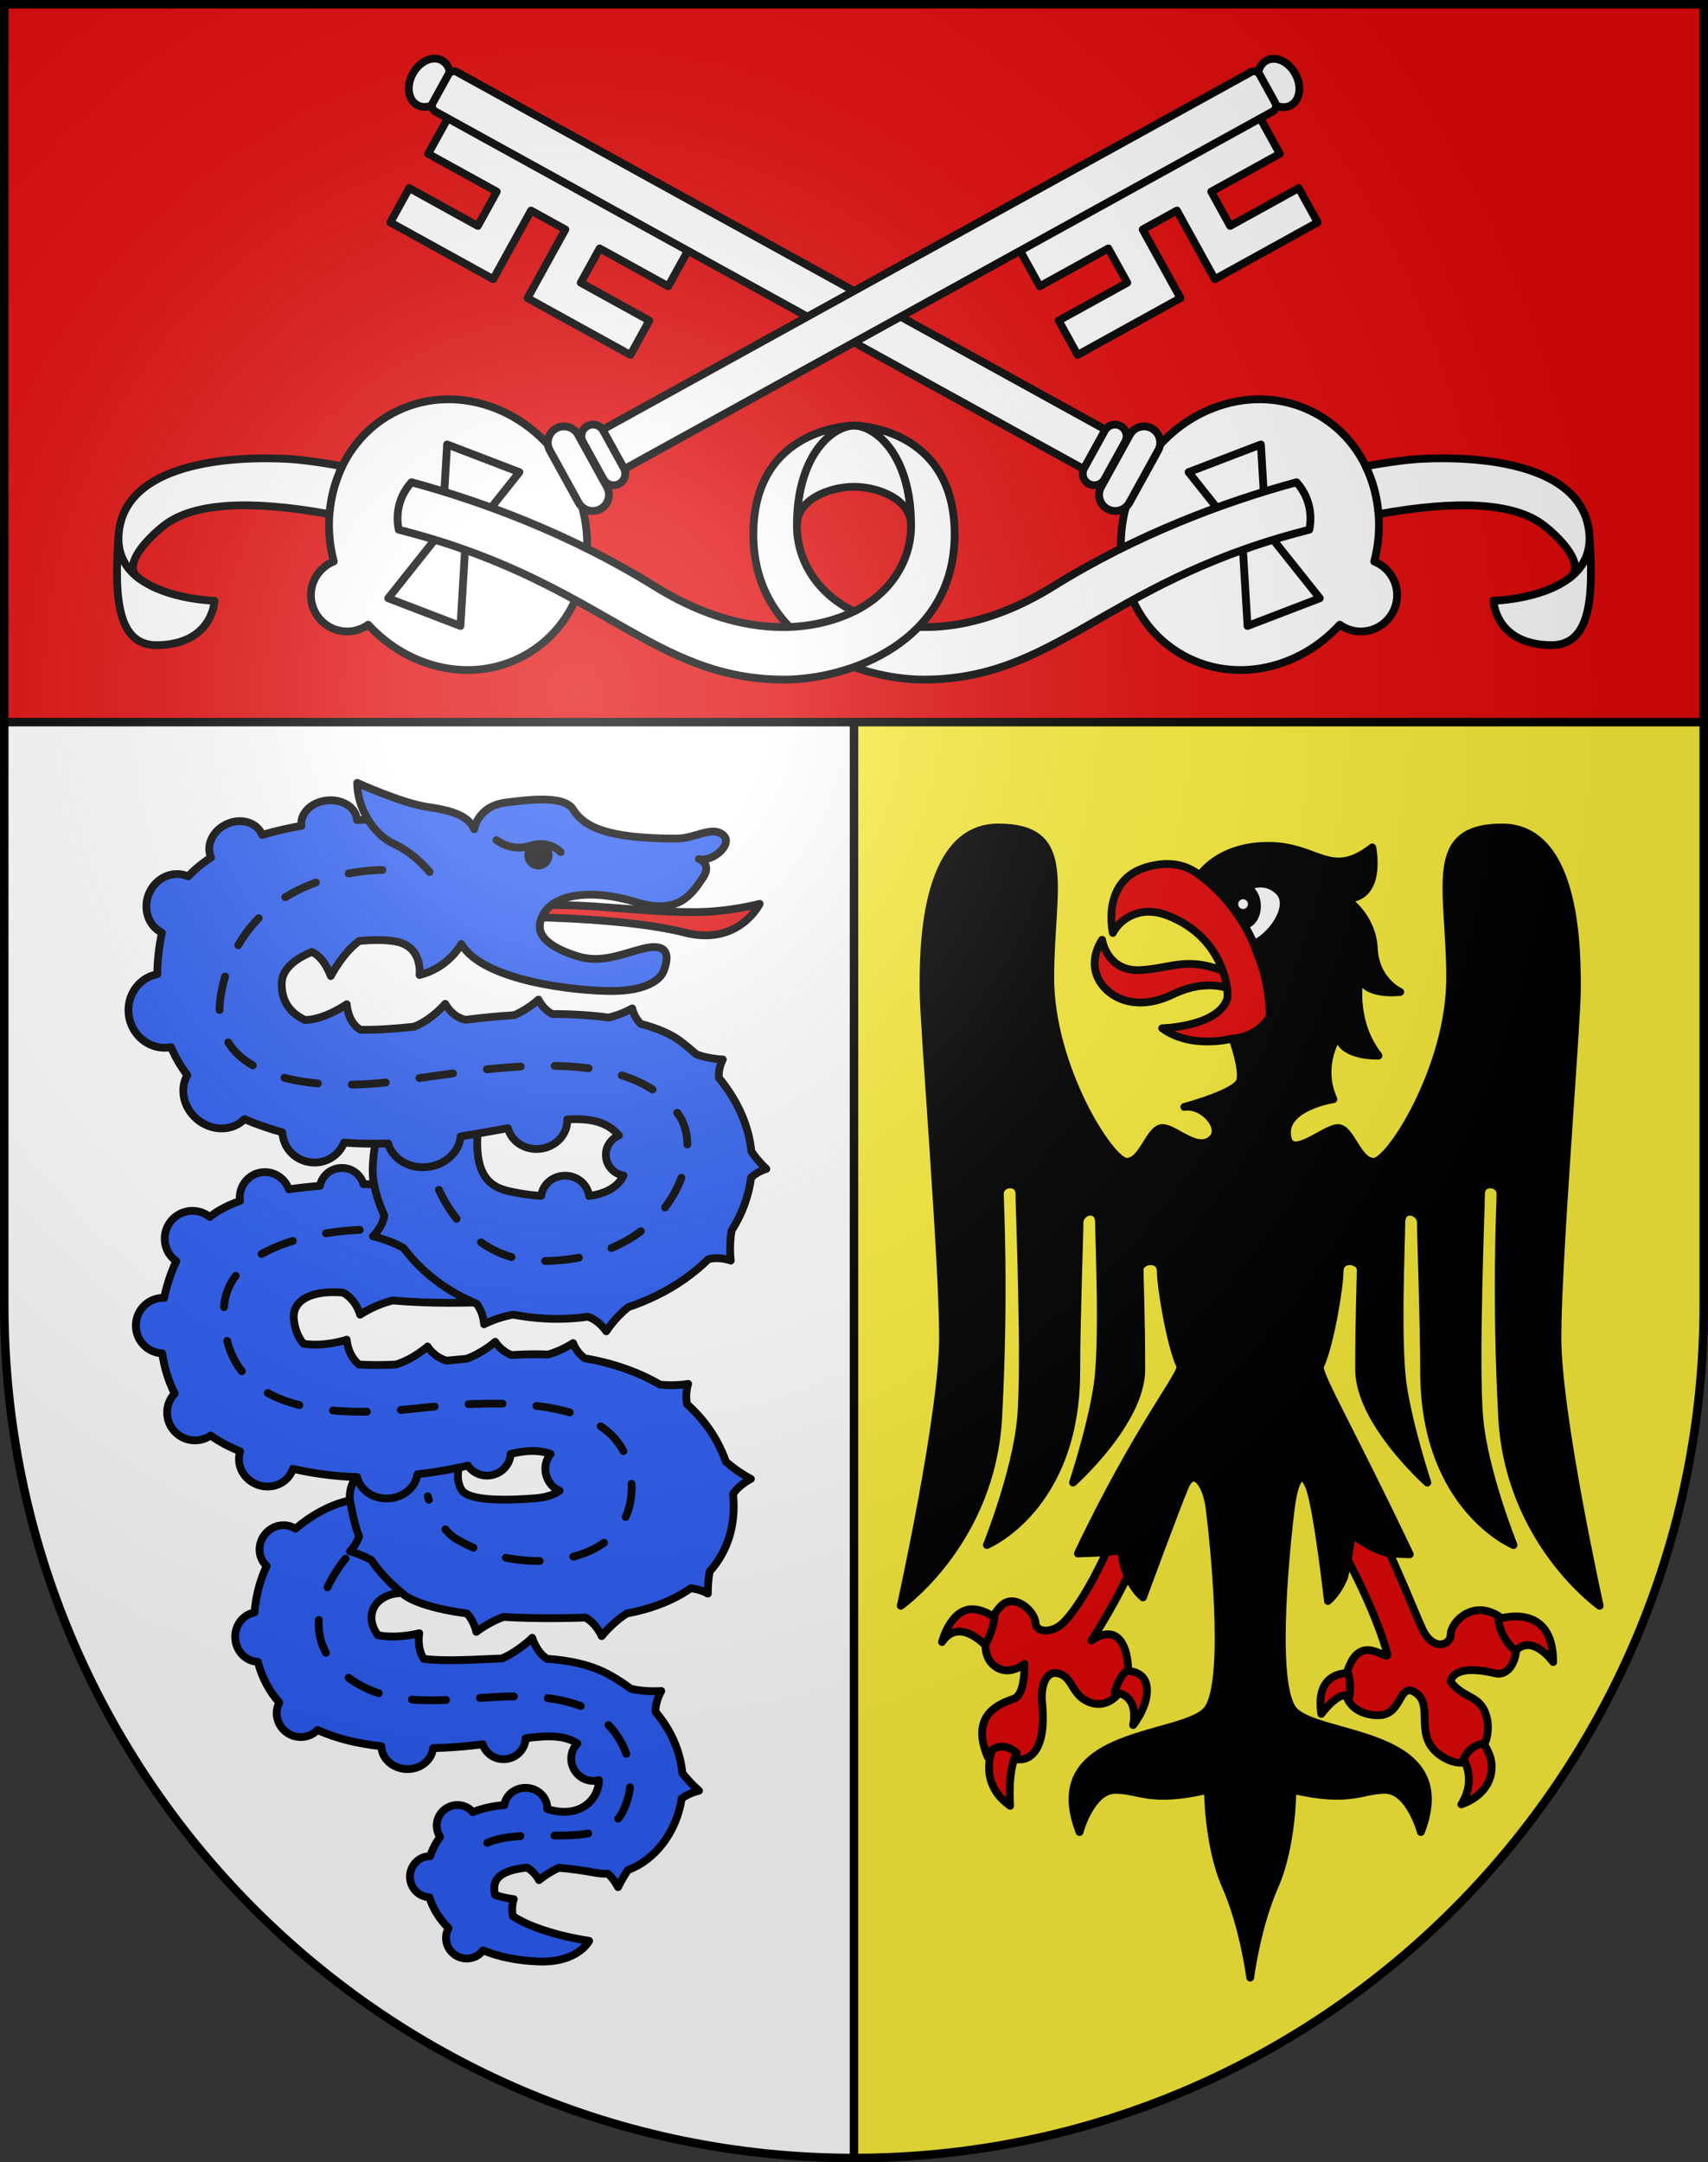 <?xml version="1.0" encoding="UTF-8"?>
<svg version="1.0" viewBox="0 0 603 763" xmlns="http://www.w3.org/2000/svg" xmlns:cc="http://web.resource.org/cc/" xmlns:dc="http://purl.org/dc/elements/1.1/" xmlns:rdf="http://www.w3.org/1999/02/22-rdf-syntax-ns#" xmlns:xlink="http://www.w3.org/1999/xlink">
<rect x="0" y="0" width="603" height="763" fill="#333333" stroke="none"/>
<defs>
<radialGradient id="a" cx="858.04" cy="579.93" r="300" gradientTransform="matrix(1.215 1.5316e-24 1.4647e-23 1.267 -839.19 -490.49)" gradientUnits="userSpaceOnUse">
<stop stop-color="#fff" stop-opacity=".314" offset="0"/>
<stop stop-color="#fff" stop-opacity=".251" offset=".19"/>
<stop stop-color="#6b6b6b" stop-opacity=".125" offset=".6"/>
<stop stop-opacity=".125" offset="1"/>
</radialGradient>
</defs>
<desc>Coat of Arms of Canton of Freiburg (Fribourg)</desc>
<g>
<path d="m1.5 1.5v458.87c0 166.31 134.31 301.13 300 301.13 165.69 0 300-134.82 300-301.13v-458.87h-600z" fill="#e20909"/>
<path d="m1.5 254.83v205.54c0 166.31 134.31 301.13 300 301.13v-506.67h-300z" fill="#fff"/>
<path d="m301.5 254.83v506.67c165.69 0 300-134.82 300-301.13v-205.54h-300z" fill="#fcef3c"/>
<g transform="translate(0,-2)" fill="#fff" stroke="#000" stroke-linecap="round" stroke-linejoin="round" stroke-width="2.75">
<ellipse transform="matrix(-.483 .876 -.876 -.483 250.21 -86.064)" cx="150.22" cy="29.671" rx="8.999" ry="6.74"/>
<polygon transform="translate(1.5,1.5)" points="185.99 74.8 172.63 99.014 136.31 78.976 142.99 66.87 167.21 80.227 173.88 68.121 149.67 54.763 161.39 33.527 203.76 56.903 246.14 80.28 234.42 101.52 210.21 88.158 203.52 100.27 227.74 113.62 221.06 125.73 184.74 105.69 198.1 81.479 192.04 78.14"/>
<path d="m384.08 168.34c1.083 0.598 2.444 0.204 3.042-0.879l5.504-9.985c0.597-1.083 0.203-2.444-0.88-3.042l-230.41-127.02c-1.083-0.596-2.443-0.203-3.041 0.88l-5.503 9.985c-0.599 1.083-0.204 2.444 0.879 3.042l230.4 127.02z"/>
<path d="m402.13 169.31c12.872-23.596 40.837-33.16 62.46-21.364 18.087 9.866 25.999 31.552 20.574 52.19 4.729 1.883 8.077 6.492 8.077 11.893 0 7.071-5.732 12.804-12.805 12.804-2.776 0-5.339-0.894-7.438-2.396-14.416 15.735-36.935 20.822-55.022 10.955-21.623-11.797-28.718-40.489-15.846-64.082z"/>
<polygon transform="translate(1.5,1.5)" points="445.46 187.76 443.65 157.34 430.88 162.23 418.12 167.12 437.11 190.97 438.93 221.39 451.69 216.5 464.45 211.61"/>
<path d="m395.62 152.33c-1.98-1.092-4.471-0.372-5.563 1.608l-7.293 13.227c-1.091 1.98-0.37 4.471 1.61 5.563s4.472 0.371 5.563-1.609l7.292-13.227c1.091-1.979 0.371-4.47-1.609-5.562z"/>
<path d="m406.65 153.17c-2.761-1.521-6.232-0.518-7.753 2.242l-10.164 18.439c-1.522 2.76-0.519 6.23 2.242 7.752s6.232 0.518 7.754-2.242l10.164-18.438c1.521-2.759 0.517-6.231-2.243-7.753z"/>
<ellipse transform="matrix(.483 .876 -.876 .483 260.15 -377.06)" cx="449.78" cy="29.671" rx="8.999" ry="6.74"/>
<polygon transform="translate(1.5,1.5)" points="414.01 74.8 427.37 99.014 463.69 78.976 457.01 66.87 432.79 80.227 426.12 68.121 450.33 54.763 438.61 33.527 396.24 56.903 353.86 80.28 365.58 101.52 389.79 88.158 396.48 100.27 372.26 113.62 378.94 125.73 415.26 105.69 401.9 81.479 407.96 78.14"/>
<path d="m218.92 168.34c-1.084 0.598-2.445 0.204-3.042-0.879l-5.504-9.985c-0.597-1.083-0.204-2.444 0.88-3.042l230.41-127.02c1.083-0.596 2.443-0.203 3.041 0.88l5.503 9.985c0.599 1.083 0.204 2.444-0.879 3.042l-230.4 127.02z"/>
<path d="m200.87 169.31c-12.872-23.596-40.837-33.16-62.461-21.364-18.086 9.866-25.998 31.552-20.574 52.19-4.729 1.883-8.076 6.492-8.076 11.893 0 7.071 5.732 12.804 12.805 12.804 2.776 0 5.339-0.894 7.438-2.396 14.416 15.735 36.934 20.822 55.022 10.955 21.623-11.797 28.718-40.489 15.846-64.082z"/>
<polygon transform="translate(1.5,1.5)" points="154.54 187.76 156.35 157.34 169.12 162.23 181.88 167.12 162.89 190.97 161.07 221.39 148.31 216.5 135.55 211.61"/>
<path d="m207.38 152.33c1.98-1.092 4.471-0.372 5.563 1.608l7.293 13.227c1.09 1.98 0.369 4.471-1.61 5.563-1.98 1.092-4.472 0.371-5.563-1.609l-7.291-13.227c-1.093-1.979-0.373-4.47 1.608-5.562z"/>
<path d="m196.35 153.17c2.762-1.521 6.232-0.518 7.754 2.242l10.164 18.439c1.522 2.76 0.518 6.23-2.242 7.752-2.761 1.522-6.232 0.518-7.754-2.242l-10.164-18.438c-1.522-2.759-0.518-6.231 2.242-7.753z"/>
<path d="m321.65 187.43c0-25.278-12.888-35.269-20.154-35.269s-20.154 9.99-20.154 35.269c0-9.468 11.99-13.651 20.154-13.651s20.154 4.183 20.154 13.651z"/>
<path d="m41.919 190.13c-0.696 7.404 2.551 12.514 7.276 16.039 9.972 7.438 26.529 7.82 26.529 7.82s-0.451 15.297-20.058 15.676c-13.885 0.268-15.584-15.591-13.747-39.535z"/>
<path d="m561.08 190.13c0.695 7.404-2.551 12.514-7.276 16.039-9.972 7.438-26.529 7.82-26.529 7.82s0.45 15.297 20.058 15.676c13.884 0.268 15.583-15.591 13.747-39.535z"/>
<path d="m301.5 152.16c-7.267 0-20.154 9.99-20.154 35.269 0 12.528 7.332 24.097 20.139 30.322 16.1 7.827 41.126 9.354 70.453-8.898 29.35-18.267 60.637-29.849 85.784-36.682 5.95 6.636 5.09 14.067 4.517 16.741-1.617 0.42-3.246 0.85-4.9 1.299-67.274 18.288-85.236 51.599-131.28 51.599-22.533 0-60.089-13.063-60.089-51.272s35.533-38.378 35.533-38.378z"/>
<path d="m553.8 206.17c0.294-0.191 0.545-0.398 0.777-0.609-0.255 0.207-0.513 0.412-0.777 0.609zm-71.618-39.636c2.528 5.207 4.054 10.95 4.509 16.902 27.798-5.063 47.764-4.079 58.164 3.833 5.17 3.934 14.941 13.539 9.723 18.291 4.298-3.498 7.155-8.439 6.499-15.43-2.338-24.865-39.228-27.195-59.092-26.227-4.452 0.218-11.282 1.047-19.803 2.631z"/>
<path d="m301.5 152.16c7.267 0 20.154 9.99 20.154 35.269 0 12.528-7.332 24.097-20.139 30.322-16.1 7.827-41.126 9.354-70.453-8.898-29.35-18.267-60.637-29.849-85.784-36.682-5.95 6.636-5.091 14.067-4.517 16.741 1.617 0.42 3.246 0.85 4.9 1.299 67.274 18.288 85.236 51.599 131.28 51.599 22.533 0 60.089-13.063 60.089-51.272s-35.533-38.378-35.533-38.378z"/>
<path d="m48.418 205.56c0.232 0.211 0.483 0.418 0.777 0.609-0.264-0.197-0.523-0.402-0.777-0.609zm52.592-41.657c-19.863-0.969-56.754 1.361-59.091 26.227-0.657 6.99 2.201 11.932 6.499 15.43-5.219-4.752 4.553-14.357 9.723-18.291 10.4-7.912 30.365-8.896 58.164-3.833 0.455-5.952 1.98-11.695 4.509-16.902-8.522-1.585-15.352-2.414-19.804-2.631z"/>
</g>
<path d="m393.92 539.48c0 1.55-10.482 25.931-19.19 33.732-2.967 2.658-8.877 3.379-9.165-0.657s-7.495-10.666-12.252-5.766-7.929 15.855-2.739 20.612 11.1-0.288 11.1-0.288 0.422 10.67-3.604 12.252c-4.036 1.586-15.999 4.902-9.369 20.613 0 0 5.313 1.036 11.387 0.864 0 0 10.009 1.034 7.784-20.468-0.433-4.181 0.864-11.389 6.054-9.803s4.325 8.217 11.532 10.379 12.972-6.054 12.828-12.252-2.883-16.576-12.973-9.802c0 0 10.09-15.279 16-29.982s-7.393-9.434-7.393-9.434z" fill="#e20909" stroke="#000" stroke-linecap="round" stroke-linejoin="round" stroke-width="2.75"/>
<path d="m468.82 537.73s14.996 24.929 20.834 45.364c1.344 4.704-8.065-7.058-13.105 4.368s1.344 17.811 10.081 17.811 7.057-12.435 13.441-7.729-1.68 15.794 9.409 22.515 17.473-5.376 15.457-13.777-7.729-6.385-12.77-12.77c0 0-0.02-6.791 15.794-3.024 7.057 1.681 11.426-13.105 1.681-19.826s-17.475 2.017-17.475 6.049-6.383 6.05-10.08-2.016-13.441-33.603-19.826-41.332-13.441 4.367-13.441 4.367z" fill="#e20909" stroke="#000" stroke-linecap="round" stroke-linejoin="round" stroke-width="2.75"/>
<path d="m435.31 349.57s-8.105-5.001-21.386 1.381c-13.28 6.381-23.284 0.861-26.389-6.037s1.553-13.28 1.553-13.28 1.725 11.384 13.625 10.693 17.075-5.691 33.632 2.242l-1.035 5.001z" fill="#e20909" stroke="#000" stroke-linecap="round" stroke-linejoin="round" stroke-width="2.75"/>
<path d="m392.89 329.22s-4.393-18.63 12.072-23.283c7.934-2.242 13.979-0.797 18.632 2.965s11.724 4.451 11.724 4.451l17.419 47.084-8.106 7.416-9.519-1.367s-14.455 3.955-24.803-3.634c0 0 19.655-0.505 22.938-10.349 0.69-2.069-0.658-21.695-21.214-29.492-10.003-3.794-16.901 1.724-19.143 6.209z" fill="#e20909" stroke="#000" stroke-linecap="round" stroke-linejoin="round" stroke-width="2.75"/>
<path d="m491.75 548.25 5.967 0.231c-21.238-44.678-32.82-64.029-31.677-66.42 3.452-7.163 6.899-27.998 6.899-33.368 0-5.364 7.458-4.166 7.458-0.595 0 3.567-0.577 16.677-0.577 35.143 0 18.467 24.103 39.937 24.103 39.937s-6.315-19.072-8.607-33.973c-2.292-14.889-0.583-51.833-0.583-57.786 0-5.964 6.898-4.172 6.898 0 0 4.179 1.138 35.159 1.138 52.428 0 48.256 31.573 61.357 31.573 61.357s-10.346-25.599-12.066-44.677c-1.72-19.061 0.589-74.467 0.589-79.237 0-4.765 6.87-4.171 6.87 0 0 4.165-1.72 34.56 0.577 78.632 2.31 44.095 34.447 66.728 34.447 66.728s-14.923-67.316-14.923-94.725c0-27.397 6.882-110.81 6.882-122.73 0-11.907 0.565-57.195-26.406-57.195-26.961 0-18.347 21.448-18.347 53.042 0 31.568-21.245 64.931-26.978 64.931-5.744 0-8.03-11.917-12.62-11.917-4.584 0-16.133 10.903-17.787 3.579-2.466-10.917 16.177-13.763 16.177-13.763-5.484-12.065 1.646-22.484 1.646-22.484 1.098 7.678 14.259 7.129 14.259 7.129-9.872-12.613-6.581-27.97-6.581-27.97 1.646 7.13 14.259 5.484 14.259 5.484s-8.774-3.839-9.323-15.356c-0.549-11.516-9.871-17.549-9.871-17.549 13.163 0 9.323-18.099 9.323-18.099-14.807 11.517-19.195-0.548-36.745-0.548s-24.131 10.42-24.131 10.42c25.775 19.194 24.68 49.906 24.68 49.906-4.936 7.678-13.162 7.678-13.162 7.678s3.839 10.42 2.742 14.809c-1.097 4.388-19.744 9.322-19.744 9.322 6.581-1.098 13.711 7.13 10.072 11.021-5.136 5.491-13.209-3.579-17.798-3.579-4.584 0-6.87 11.917-12.614 11.917-5.749 0-26.978-33.362-26.978-64.931 0-31.594 8.602-53.042-18.358-53.042-26.972 0-26.389 45.288-26.389 57.195 0 11.922 6.888 95.33 6.888 122.73 0 27.408-14.929 94.725-14.929 94.725s32.138-22.633 34.43-66.728c2.297-44.072 0.577-74.467 0.577-78.632 0-4.171 6.882-4.765 6.882 0 0 4.771 2.291 60.177 0.565 79.237-1.715 19.078-12.049 44.677-12.049 44.677s31.563-13.102 31.563-61.357c0-17.269 1.148-48.249 1.148-52.428 0-4.172 6.881-5.964 6.881 0 0 5.953 1.727 42.897-0.57 57.786-2.287 14.9-8.608 33.973-8.608 33.973s24.102-21.47 24.102-39.937c0-18.466-0.576-31.575-0.576-35.143 0-3.571 7.465-4.77 7.465 0.595 0 5.37 3.447 26.205 6.887 33.368 1.148 2.391-14.912 21.45-36.151 66.128l5.968-0.231s6.581-0.247 9.203-1.081c0 0 0.642 5.576 2.108 8.51 1.24 2.92 3.058 6.06 5.687 8.297 0 0 12.048-32.763 14.912-39.325 2.858-6.558 7.459-1.181 8.596 7.744 1.16 8.925 6.895 60.177-0.565 70.898-7.464 10.724-59.682 6.546-45.336 43.485 0 0 4.023-14.889 12.626-14.889 8.602 0 12.054 4.759 32.71 0 0 0 0 19.66 6.305 33.961 6.321 14.294 8.613 32.293 8.613 32.293s2.286-17.999 8.613-32.293c6.292-14.301 6.292-33.961 6.292-33.961 20.68 4.759 24.12 0 32.722 0 8.608 0 12.632 14.889 12.632 14.889 14.341-36.939-37.871-32.762-45.354-43.485-7.453-10.722-1.697-61.974-0.554-70.898 1.138-8.925 3.517-14.373 6.374-7.815 2.875 6.563 6.721 40.66 6.721 40.66 2.612-2.226 4.43-5.359 5.67-8.278 1.051-3.482 2.73-15.244 2.73-15.244s8.561 6.593 14.528 6.824z" stroke="#000" stroke-linecap="round" stroke-linejoin="round" stroke-width="2.75"/>
<path d="m451.18 314.21c-7.947-6.953-16.901 3.276-16.901 3.276l-0.8 0.706c4.027 4.77 6.963 9.783 9.099 14.604l1.014-0.132c6.207-3.276 13.107-13.626 7.588-18.454z" fill="#fff" stroke="#000" stroke-linecap="round" stroke-linejoin="round" stroke-width="2.75"/>
<path d="m441.59 312.44c-4.188 1.491-7.308 5.052-7.308 5.052l-0.746 0.658c-5e-3 0.033-7e-3 0.067-0.011 0.101 2.575 3.057 4.699 6.214 6.456 9.355 2.908-0.467 5.166-3.811 5.166-7.872 1e-3 -3.273-1.465-6.082-3.557-7.294zm-2.72 8.329c-0.952 0-1.725-0.771-1.725-1.725 0-0.952 0.772-1.725 1.725-1.725s1.725 0.772 1.725 1.725-0.773 1.725-1.725 1.725z"/>
<path d="m347.74 580.48s-9.154-9.938-15.17-1.046c0 0 3.179-12.652 11.77-11.508 3.923 0.522 6.8 2.877 6.8 2.877s-0.785 5.493-3.4 9.677z" fill="#e20909" stroke="#000" stroke-linecap="round" stroke-linejoin="round" stroke-width="2.75"/>
<path d="m350.36 617.36s-5.23 11.769 6.277 19.877c0 0-1.047-12.815 2.354-18.569 0 0-3.923-4.185-8.631-1.308z" fill="#e20909" stroke="#000" stroke-linecap="round" stroke-linejoin="round" stroke-width="2.75"/>
<path d="m393.51 597.22s8.631 0 6.538 11.508c0 0 6.039-7.465 4.708-14.123-1.046-5.23-7.062-4.97-7.062-4.97s-2.615 1.831-4.184 7.585z" fill="#e20909" stroke="#000" stroke-linecap="round" stroke-linejoin="round" stroke-width="2.75"/>
<path d="m528.99 571.33s19.354-6.539 19.354 15.169c0 0-7.322-10.2-13.338-3.923 0 0-5.492-4.446-6.016-11.246z" fill="#e20909" stroke="#000" stroke-linecap="round" stroke-linejoin="round" stroke-width="2.75"/>
<path d="m516.7 620.76s4.708 7.323-0.784 15.954c0 0 10.723-3.126 10.723-13.339 0-4.185-2.877-8.107-2.877-8.107s-4.708 0.26-7.062 5.492z" fill="#e20909" stroke="#000" stroke-linecap="round" stroke-linejoin="round" stroke-width="2.75"/>
<path d="m475.9 590.42s-11.77-0.785-9.416 14.385c0 0 6.538-8.892 9.938-6.015 0 0 0.785-4.971-0.522-8.37z" fill="#e20909" stroke="#000" stroke-linecap="round" stroke-linejoin="round" stroke-width="2.75"/>
<g stroke="#000" stroke-linecap="round" stroke-linejoin="round" stroke-width="2.75">
<path d="m188.29 323.67s34.216 0.449 53.35 5.402c19.134 4.951 26.563-10.13 26.563-10.13s-10.797 2.927-23.186 2.927c-19.81 0-38.268-3.377-56.502-2.252l-0.225 4.053z" fill="#e20909"/>
<path d="m265.15 415.59c2.273-2.265 5.415-3.116 5.415-3.116s-2.871-2.553-5.297-6.17c-0.867-8.594-4.485-17.423-11.465-25.964-0.345-3.431 1.384-6.481 1.384-6.481s-4.686-0.105-9.335-1.793c-1.763-1.581-3.65-3.145-5.677-4.688-2.869-2.187-7.486-4.37-14.003-6.099-2.378-2.42-2.972-5.446-2.972-5.446s-3.651 2.15-8.343 3.243c-5.713-0.776-12.326-1.24-19.897-1.254-3.386-1.783-4.848-5.094-4.848-5.094s-3.648 3.41-8.573 5.507c-5.335 0.327-11.053 0.861-17.147 1.624-4.842-0.963-7.203-5.631-7.203-5.631s-4.801 5.711-11.039 8.076c-7.375 0.818-13.627 1.148-18.916 1.078-4.496-2.59-4.828-9.016-4.828-9.016s-7.559 5.406-14.728 5.58c-6.464-3.086-8.232-7.866-8.232-12.734 0-5.064 4.488-8.764 10.597-11.278 4.487 1.765 6.732 8.493 6.732 8.493s4.269-8.252 10.029-12.375c5.512-0.541 10.557-0.405 13.639 0.327 8.948 2.126 7.657 11.667 7.657 11.667 10.392-2.553 14.767-10.938 14.767-10.938 7.656 13.126 40.471 16.59 53.049 16.59s17.318-4.193 18.412-7.109c2.662-7.1 0-9.662-7.291-7.84-7.292 1.823-14.768 5.287-22.971 2.734-8.203-2.552-14.766-6.38-13.308-12.213 2.601-10.404 18.595-11.668 33.726-6.928s19.871-3.1 23.517-8.386-1.286-6.831-1.286-6.831c4.588 1.311 12.452-5.242 8.52-8.52-3.932-3.277-9.83 1.311-16.385 1.311-25.303 0-32.777-4.372-36.605-10.389-3.287-5.163-16.954-3.099-23.334-2.369-10.419 1.191-11.498 9.48-11.498 9.48-1.967-4.588-7.209-6.553-16.385-7.864s-24.905-8.521-24.905-8.521c0 4.588 1.475 9.176 3.851 13.026 0 0-1.451-0.013-3.932 0.083-5e-3 -0.07-1e-3 -0.141-8e-3 -0.211-0.439-4.256-5.189-7.251-10.611-6.691-5.422 0.559-9.46 4.462-9.021 8.717 9e-3 0.081 0.029 0.158 0.041 0.238-4.455 0.766-9.197 1.807-13.906 3.219-0.066-0.17-0.129-0.34-0.21-0.506-2.021-4.156-7.632-5.591-12.533-3.206-4.836 2.353-7.165 7.542-5.284 11.671-3.003 1.932-5.741 4.145-8.085 6.677-0.097-0.043-0.187-0.095-0.284-0.136-5.206-2.137-11.289 0.678-13.589 6.284-2.201 5.366-0.131 11.335 4.614 13.712-0.963 4.479-1.578 9.459-1.649 14.652-0.062 0.012-0.122 0.016-0.185 0.028-6.826 1.413-11.167 8.31-9.697 15.399 1.449 6.99 8.004 11.549 14.729 10.324 1.504 3.438 3.406 6.754 5.761 9.864-2.765 4.84-1.438 11.43 3.421 15.535 5.201 4.392 12.534 4.314 16.759-0.033 4.412 1.917 8.888 3.449 13.386 4.668 0.211 5.034 3.929 9.468 9.197 10.468 5.44 1.03 10.682-1.954 12.578-6.837 3.707 0.272 7.389 0.391 11.02 0.378 0 0-1.713 9.173-0.426 14.321-1.256-0.019-2.504-0.025-3.747-0.023-0.939-3.305-3.978-5.731-7.595-5.742-3.842-0.01-7.051 2.713-7.786 6.33-3.813 0.297-7.487 0.705-10.972 1.227-1.476-4.316-5.98-6.896-10.471-5.839-4.494 1.06-7.372 5.392-6.758 9.918-2.698 0.964-5.104 2.046-7.164 3.245-1.215 0.706-2.389 1.521-3.523 2.423-0.205-0.166-0.412-0.33-0.633-0.481-4.425-3.026-10.487-1.859-13.543 2.604-3.023 4.423-1.953 10.42 2.365 13.476-1.889 4.028-3.348 8.413-4.288 12.968-0.136-5e-3 -0.269-0.019-0.406-0.017-5.349 0.061-9.636 4.495-9.576 9.903 0.06 5.242 4.187 9.462 9.31 9.666 0.714 4.926 2.145 9.732 4.392 14.192-3.411 3.563-3.597 9.234-0.282 13.094 3.312 3.853 8.936 4.522 12.971 1.704 2.142 1.531 4.491 2.921 7.076 4.134 1.125 0.527 2.25 1.025 3.376 1.51-1.552 4.727 1.15 9.948 6.147 11.756 5.087 1.839 10.617-0.559 12.353-5.352 0.035-0.098 0.058-0.196 0.089-0.294 7.436 1.729 14.858 2.65 22.234 2.919 0 0-2.672 3.855-2.062 8.249 0 0-9.132 1.331-19.253 9.99-3.445-2.262-8.206-1.377-10.89 2.12-2.669 3.485-2.304 8.29 0.735 11.038-2.192 4.55-3.75 9.976-4.324 16.401-4.102 0.729-7.076 4.647-6.787 9.164 0.295 4.541 3.785 8.065 7.977 8.23 1.504 5.766 4.121 10.506 7.563 14.382-1.807 3.515-0.839 7.951 2.483 10.453 3.436 2.581 8.166 2.184 11.021-0.776 6.783 3.095 14.556 4.86 22.535 5.741 0.125 4.299 3.949 7.849 8.812 8.05 4.89 0.195 9.017-3.071 9.455-7.381 1.802-0.048 3.585-0.124 5.335-0.224 4.402-0.252 8.455-0.671 12.205-1.142 1.125 3.581 4.84 5.837 8.733 5.136 3.683-0.669 6.3-3.762 6.405-7.267 7.822-1.014 13.701-1.146 18.27 1.842-2.382 2.397-2.914 6.244-1.063 9.363 1.843 3.092 5.438 4.468 8.664 3.565-0.023 6.805-6.613 13.574-17.604 10.384-0.203-0.06-0.414-0.112-0.621-0.169 0.168-3.832-2.949-7.146-7.076-7.463-4.037-0.304-7.557 2.373-8.102 6.056-3.785 0.288-7.583 1.081-11.11 2.496-2.448-2.895-6.791-3.361-9.882-0.997-3.063 2.35-3.762 6.62-1.669 9.732-1.245 1.704-2.313 3.626-3.157 5.791-0.131 0.335-0.239 0.673-0.355 1.009-9e-3 0-0.018-1e-3 -0.027-1e-3 -3.951 0.024-7.125 3.298-7.099 7.311 0.032 3.892 3.07 7.04 6.858 7.195 1.217 3.937 3.49 7.654 6.762 10.9-1.833 3.269-0.797 7.46 2.443 9.555 3.246 2.092 7.504 1.308 9.727-1.715 5.563 2.271 12.217 3.692 19.877 3.932 13.729 0.429 17.591-7.294 17.591-7.294s-17.155-2.311-26.917-8.709c-0.738-3.267 0.297-6.004 0.297-6.004s-2.984-0.275-6.588-1.492c-0.263-0.982-0.373-2.012-0.258-3.103 0.42-3.994 5.052-5.941 11.588-6.53 2.906 1.736 4.172 4.422 4.172 4.422s2.895-2.482 7-4.354c4.191 0.329 8.588 0.942 12.852 1.742 1.516 0.284 3.016 0.395 4.493 0.362 2.272 2.068 3.569 4.731 3.569 4.731s1.3-2.875 3.52-6.08c9.59-3.501 17.125-13.393 18.935-25.21 2.756-2.045 6.117-2.747 6.117-2.747s-3.043-2.552-5.875-6.226c-0.704-7.217-3.626-14.706-9.466-21.607-0.137-3.789 2.018-7.354 2.018-7.354s-5.352 0.45-10.711-0.77c-2.131-1.602-4.461-3.144-7.021-4.607-6.705-3.831-14.52-5.435-22.634-5.998-3.853-2.545-5.187-7.403-5.187-7.403s-4.715 4.714-10.705 7.299c-10.033 0.358-19.727 1.124-27.602 0.132-2.568-4.038-1.574-9.041-1.574-9.041s-7.582 2.08-14.615 0.684c-5.452-7.433-0.4-14.848 8.518-14.848 0 0 3.889 4.639 22.945 7.204 2.598 2.802 3.284 6.477 3.284 6.477s4.195-3.301 9.575-5.27c7.859 0.468 17.391 0.611 28.924 0.23 3.939 2.098 5.766 6.547 5.766 6.547s3.701-4.729 8.887-8c8.879-1.647 16.504-4.665 22.532-8.887 3.341 0.296 6.062 1.883 6.062 1.883s-0.115-3.524 0.642-7.798c6.335-7.123 9.384-16.382 8.261-27.362 2.281-3.402 6.291-5.319 6.291-5.319s-4.645-2.35-8.844-6.116c-2.788-7.925-7.489-14.69-13.653-20.214-0.884-3.64 0.358-7.201 0.358-7.201s-4.738 0.857-9.969 0.256c-7.689-4.489-16.709-7.613-26.564-9.284-3.034-2.208-4.098-5.363-4.098-5.363s-3.772 2.569-8.77 4.03c-3.697-0.152-7.467-0.13-11.297 0.093-0.539 0.031-1.08 0.069-1.621 0.104-3.951-1.466-5.806-4.696-5.806-4.696s-4.323 3.921-10.116 6c-2.357 0.221-4.696 0.444-7.01 0.662-4.598-1.258-6.75-4.991-6.75-4.991s-4.875 4.432-11.214 6.37c-4.644 0.217-9.018 0.25-13.012-0.014-4.143-3.523-4.321-8.764-4.321-8.764s-7.711 2.654-15.288 1.424c-1.827-2.215-3.007-5.006-3.38-8.537-0.701-6.665 5.906-10.456 17.373-9.511 4.723 2.559 6.02 7.807 6.02 7.807s5.247-3.591 11.658-5.03c12.88 1.263 28.45 0.728 28.45 0.728s0.362 0.173 1.017 0.449c2.496 3.199 2.641 7.225 2.641 7.225s4.715-2.481 10.36-3.394c6.925 1.362 15.999 2.181 26.304 0.738 4.115 1.388 6.471 5.149 6.471 5.149s3.07-4.861 7.804-8.533c3.335-1.124 6.738-2.504 10.19-4.209 6.876-3.396 12.984-7.712 18.042-12.694 3.979-1.046 7.921 0.479 7.921 0.479s-0.667-5.121 0.308-10.625c3.639-5.768 6.022-12.059 6.852-18.616zm-103.08 102.28c1.049-0.214 2.09-0.459 3.128-0.717 1.811 2.773 5.382 4.191 8.915 3.26 3.574-0.941 5.996-3.995 6.154-7.349 1.088-0.249 2.178-0.48 3.275-0.669 4.412-0.759 8.062-0.374 10.855 0.674-1.618 1.886-2.311 4.628-1.604 7.368 0.688 2.668 2.53 4.7 4.773 5.609-1.906 1.352-4.686 2.346-8.447 2.652-8.723 0.711-23.599 1.287-26.173-3.002-2.25-3.751-0.876-7.826-0.876-7.826zm45.899-95.843c-0.5-4.024-4.078-7.145-8.433-7.157-4.358-9e-3 -7.954 3.099-8.474 7.124-2.619-0.169-5.44-0.47-8.412-1.042-6.402-1.232-15.334-2.481-14.047-20.931 1.735-0.297 3.428-0.598 5.071-0.896 1.952-0.355 3.827-0.699 5.641-1.031 1.21 4.76 6.15 7.95 11.57 7.26 5.565-0.71 9.606-5.259 9.363-10.333 8.095-0.481 13.856 0.781 18.048 5.392 0.071 0.079 0.143 0.171 0.213 0.258-2.934 1.238-4.87 4.213-4.582 7.497 0.301 3.418 2.919 6.078 6.207 6.653-1.68 3.425-5.329 6.306-12.165 7.206z" fill="#2b5df2"/>
<path d="m151.68 307.71s-5.243-6.554-12.452-9.83c-3.605-1.639-6.883-4.752-9.258-8.603" fill="none"/>
<path d="m132.48 403.58c1.529-6e-3 3.05-0.034 4.56-0.082 1.482 5.426 7.38 9.051 13.921 8.295 6.368-0.738 11.215-5.359 11.648-10.796 2.048-0.313 4.047-0.641 5.99-0.973" fill="none"/>
<path d="m125.62 521.22c0.156 6e-3 0.313 0.012 0.468 0.017 1.036 4.571 5.702 7.836 11.107 7.527 5.316-0.307 9.538-3.946 10.165-8.501 4.943-0.586 9.848-1.4 14.703-2.391" fill="none"/>
<path d="m132.06 417.9c0.373 2.051 1.395 6.111 3.623 11.046-0.668 4.238-4.015 7.304-4.015 7.304s5.636 1.219 10.79 4.125c5.331 7.07 13.217 14.248 24.782 19.249" fill="none"/>
<path d="m123.56 529.46c0.728 3.743 1.411 8.03 3.21 12.722-1.048 3.085-3.221 5.228-3.221 5.228s3.61 0.949 7.567 3.115c2.507 3.723 5.958 7.619 10.802 11.635" fill="none"/>
<path d="m135 307s-49.287-0.738-57 44c-5 29 30 34 58 31s85.543-16.712 104 12c9 14-4 51-49 51-29 0-38-30-38-30" fill="none" stroke-dasharray="12"/>
<path d="m127 434s-48 1-48 29 23 39 68 34 76 0 76 28-39 32-62 18c-6.672-4.061-10-15-10-15" fill="none" stroke-dasharray="12"/>
<path d="m122 550s-22 25 1 42 55 0 82 10c11.331 4.196 23 20 15 37s-43 1-54 16" fill="none" stroke-dasharray="12"/>
<circle transform="translate(1.5,1.5)" cx="188.59" cy="300.33" r="3.602"/>
<path d="m175.24 296.43s5.178 4.277 11.93 2.025c6.754-2.25 10.805 2.252 10.805 2.252" fill="none"/>
</g>
<path d="m1.5 254.82h600" fill="none" stroke="#000" stroke-width="3"/>
<path d="m301.5 761.5v-506.68" fill="none" stroke="#000" stroke-width="3"/>
</g>
<g>
<path d="m1.5 1.5v458.87c0 166.31 134.31 301.13 300 301.13 165.69 0 300-134.82 300-301.13v-458.87h-600z" fill="url(#a)"/>
<path d="m1.5 1.5v458.87c0 166.31 134.31 301.13 300 301.13 165.69 0 300-134.82 300-301.13v-458.87h-600z" fill="none" stroke="#000" stroke-width="3"/>
</g>
</svg>

